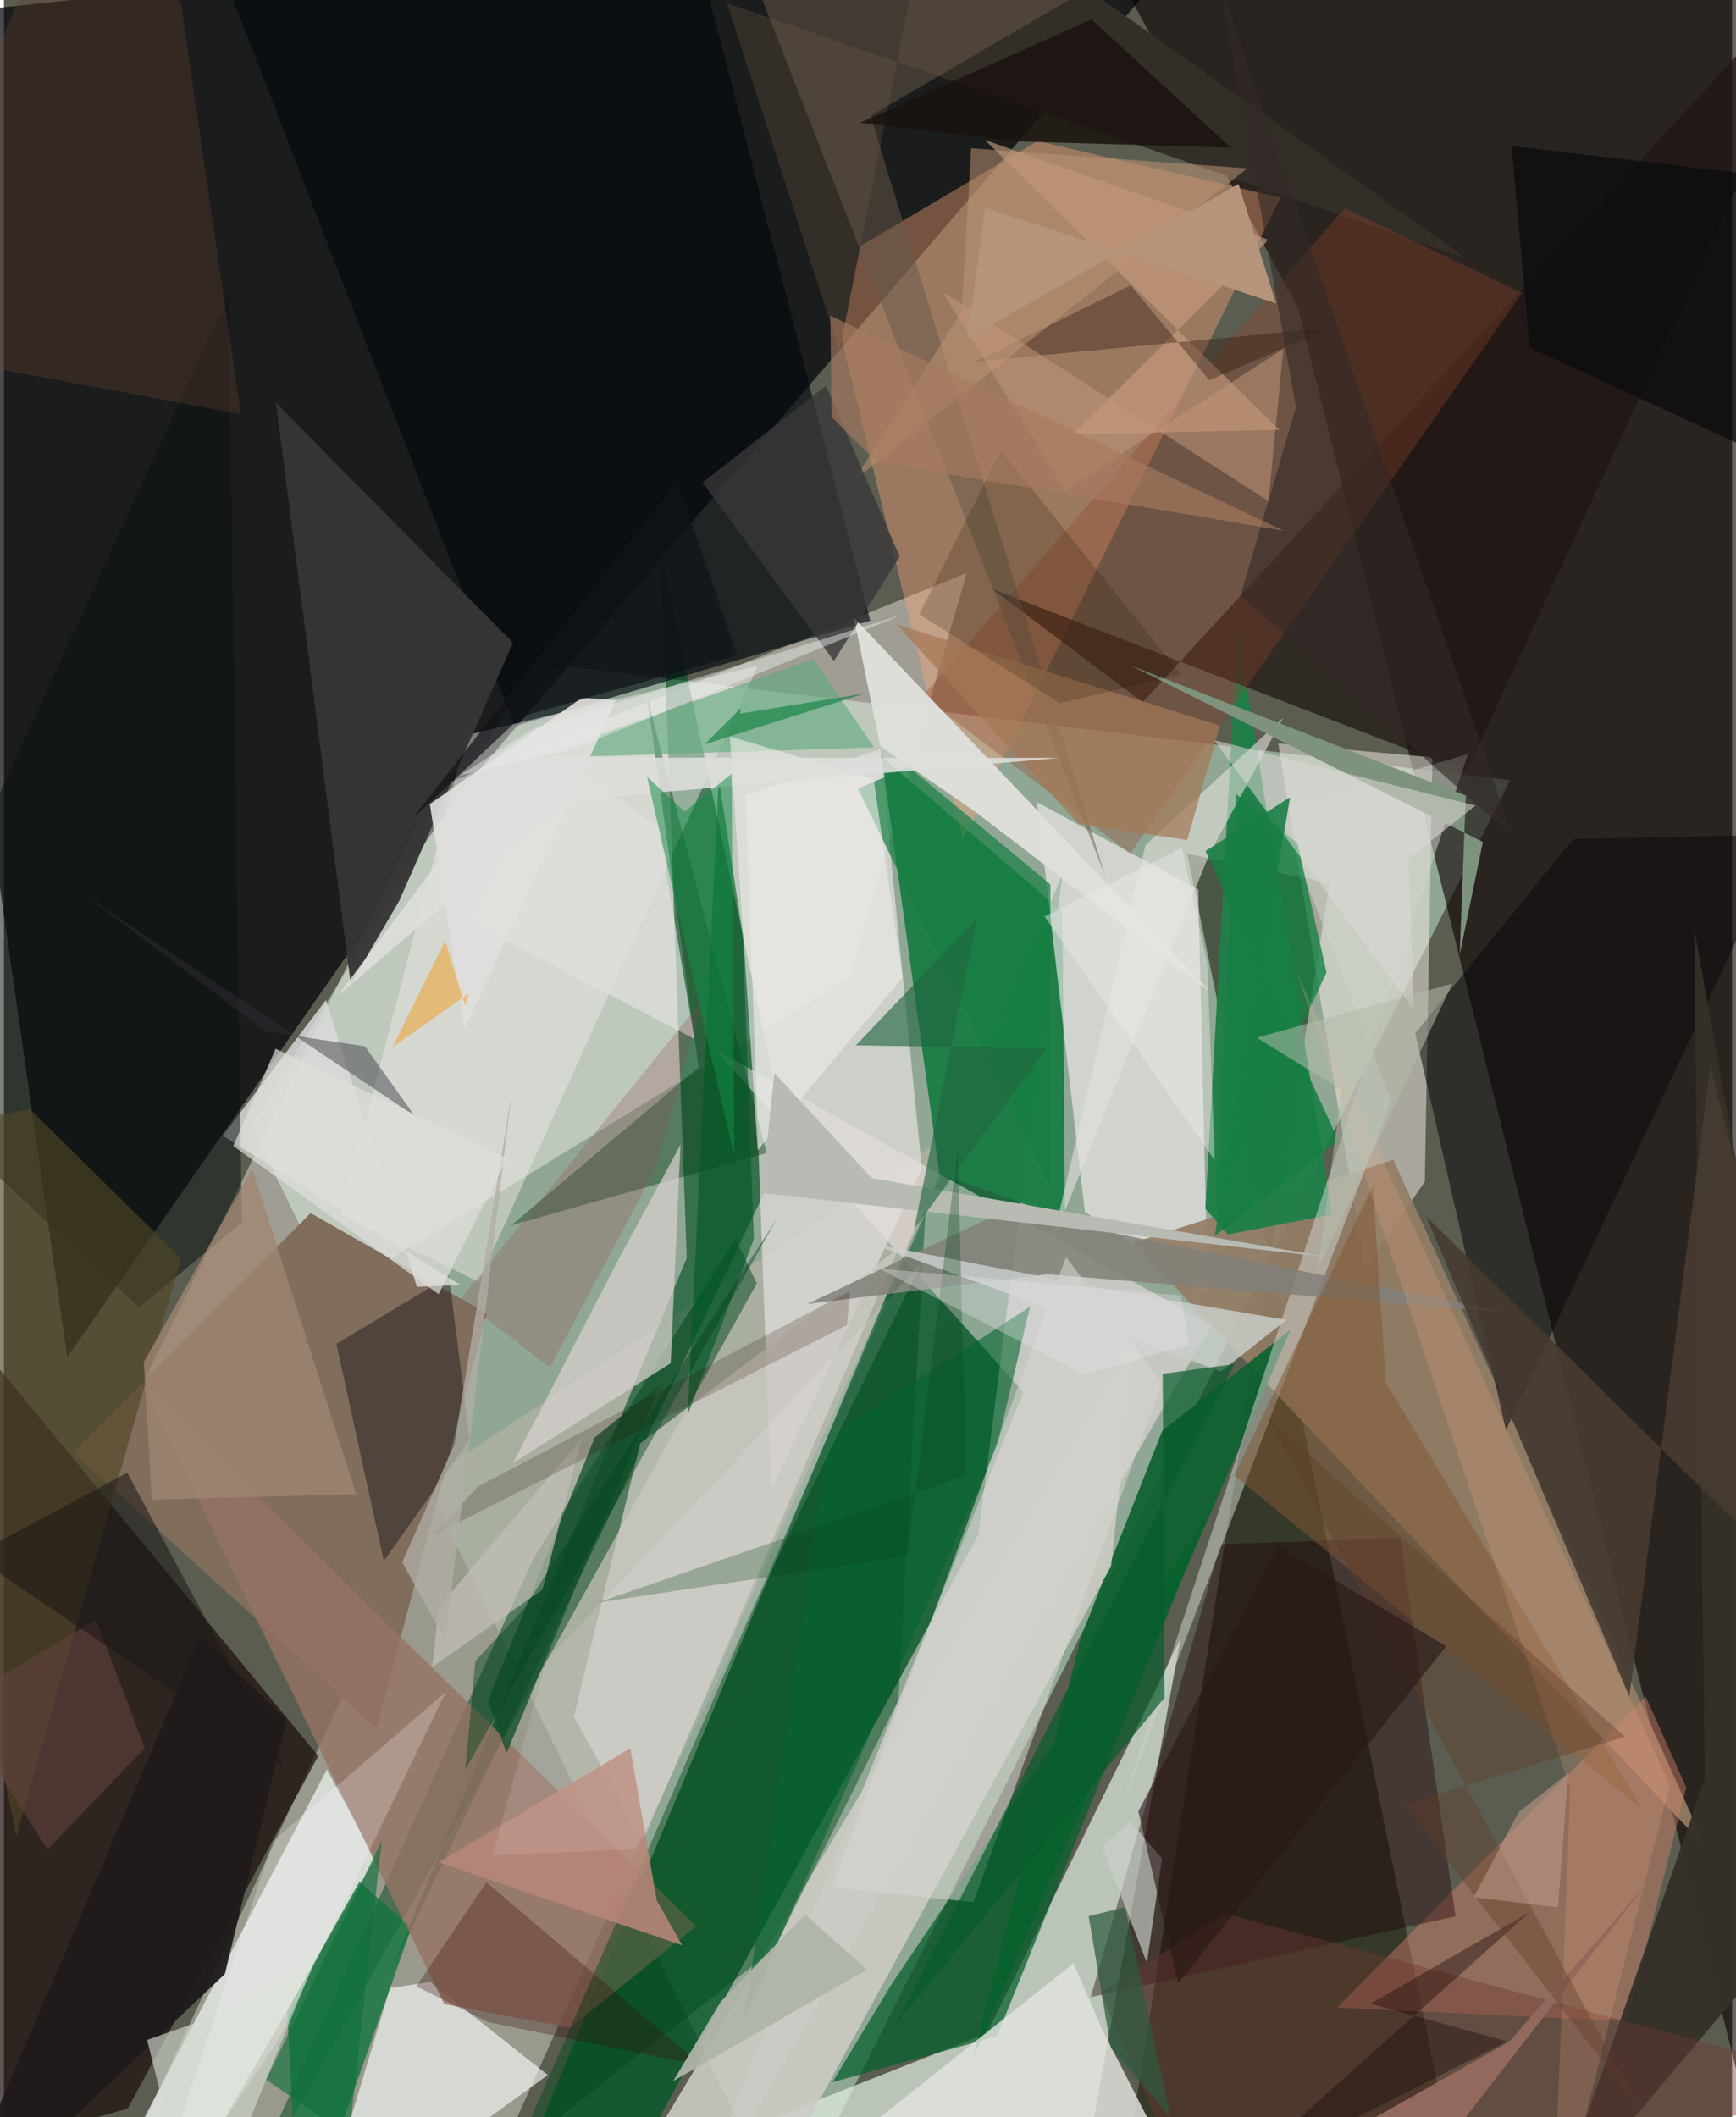 <svg xmlns="http://www.w3.org/2000/svg" width="228" height="278" viewBox="0 0 836 1024"><path fill="#5b5d51" d="M0 0h836v1024H0z"/><path fill="#b4d8c0" fill-opacity=".608" d="M728.548 377.371l-349.773 696.603-259.313-529.671L257.448 320.6z"/><path fill="#010106" fill-opacity=".698" d="M602.751-62L-62 10.258l92.636 646.171 190.737-274.007z"/><path fill="#045727" fill-opacity=".788" d="M234.95 1086h48.32l188.141-343.67 40.644-319.53z"/><path fill="#0a0000" fill-opacity=".608" d="M893.208-33.249L859.154 1086 625.978 148.797 544.136-2.536z"/><path fill="#b3b3a5" fill-opacity=".71" d="M64.823 1032.596l176.73 6.511 222.135-494.661-247.406 163.573z"/><path fill="#e4f1e5" fill-opacity=".698" d="M215.965 1086L475.56 983.438l93.616-190.865L516.193 1086z"/><path fill="#fff8f3" fill-opacity=".412" d="M57.92 688.391l149.99-306.914 257.838-104.3-56.541 195.46z"/><path fill="#014f22" fill-opacity=".624" d="M330.322 608.39L186.567 954.709l192.528-401.252-61.228-285.139z"/><path fill="#1c0d0d" fill-opacity=".702" d="M-62 1054.137l35.36-421.71 178.692 216.895-92.215 170.566z"/><path fill="#1b200f" fill-opacity=".596" d="M538.013 1077.912l103.25-650.743-68.775-14.181L709.256 1086z"/><path fill="#fee9ef" fill-opacity=".486" d="M584.12 640.851L343.865 507.446 493.221 673.26 326.136 1086z"/><path fill="#1e7e48" fill-opacity=".98" d="M512.089 441.135l1.191 148.025-60.705-21.375-27.96-201.92z"/><path fill="#f8a377" fill-opacity=".404" d="M396.962 129.277l66.873 276.899L617.553 95.55 500.068 68.187z"/><path fill="#f5eee8" fill-opacity=".514" d="M687.37 571.476l3.692-205.13-74.595-6.788 41.909 254.404z"/><path fill="#f6eded" fill-opacity=".639" d="M577.75 430.222l4.648 196.355-59.483-40.526-23.162-198.065z"/><path fill="#01080e" fill-opacity=".655" d="M86.868-62l160.235 413.29 171.97-51.086L341.076-1.494z"/><path fill="#816d5c" d="M33.404 702.472L180.246 835.95l53.31-200.69-85.213-48.527z"/><path fill="#937e66" fill-opacity=".922" d="M823.328 893.42L546.273 601.07l125.886-40.127 106.946 234.284z"/><path fill="#f9fffe" fill-opacity=".639" d="M95.924 1043.42l83.668-144.615-23.369-42.969L35.503 1086z"/><path fill="#e4dfde" fill-opacity=".714" d="M358.766 384.599l12.256 336.512L444.07 565.4l-20.192-203.078z"/><path fill="#01441b" fill-opacity=".494" d="M353.942 599.087l10.276 21.636L105.225 1086l150.917-332.37z"/><path fill="#207f49" fill-opacity=".969" d="M596.783 304.796l-15.59 279.815 10.894 12.464 50.5-9.692z"/><path fill="#106232" fill-opacity=".949" d="M521.17 791.435l-52.299 203.891 153.63-352.255-62.125 48.908z"/><path fill="#147540" fill-opacity=".808" d="M197.101 932.42l-25.076-22.356-35.003 62.545L142.815 1086z"/><path fill="#fcffff" fill-opacity=".616" d="M186.77 961.53L149.303 1086l113.819-82.363-56.85-45.043z"/><path fill="#ccccc5" fill-opacity=".898" d="M547.47 646.24L283.019 1086h73.14L535.6 757.514z"/><path fill="#efe9e7" fill-opacity=".467" d="M364.641 322.059l-140.978 33.56-60.683 232.002 66.648 32.325z"/><path fill="#1f1514" fill-opacity=".714" d="M478.137 284.937l229.374 88.444L898-38.201 550.86 339.695z"/><path fill="#957364" fill-opacity=".796" d="M273.862 980.758l61.02-49.13L66.269 668.59l146.723 300.723z"/><path fill="#cd7e68" fill-opacity=".467" d="M794.17 820.513l19.692 44.024-28.46 113.096-140.5-6.626z"/><path fill="#342e29" d="M404.214 169.54L349.805 1.56l357.59 123.407L449.709-58.356z"/><path fill="#200008" fill-opacity=".4" d="M675.443 743.917l26.798 182.924-176.496 39.087 62.87-219.076z"/><path fill="#0e0a0e" fill-opacity=".561" d="M682.731 499.754l76.342-93.909 103.118-2.208-135.562 288.13z"/><path fill="#cdcac4" fill-opacity=".792" d="M307.844 698.076l-32.132 132.138 33.245 60.441 123.75-286.845z"/><path fill="#96452c" fill-opacity=".329" d="M734.4 141.7L544.797 412.905l-100.38-76.117L648.64 100.585z"/><path fill="#06602d" fill-opacity=".737" d="M480.41 984.814l-79.654 22.328 28.757-47.64 153.13-227.368z"/><path fill="#e2e3de" fill-opacity=".827" d="M531.249 981.519l-13.802-31.954L346.002 1086l215.047-46.353z"/><path fill="#cdd2cb" fill-opacity=".533" d="M616.322 391.861l54.908 140.467-131.766 344.988L708.21 364.719z"/><path fill="#004a1c" fill-opacity=".463" d="M432.72 822.228l-60.284 120.618-124.225 97.088 197.583-453.268z"/><path fill="#ddded9" fill-opacity=".992" d="M411.167 298.81l12.734 62.12 45.914 31.637 113.234 86.686z"/><path fill="#010009" fill-opacity=".38" d="M225.314 696.326l-41.543 58.678-22.944-104.99 54.473-32.82z"/><path fill="#363535" fill-opacity=".961" d="M191.185 435.782L246.24 310.88 131.591 194.82l36.181 281.092z"/><path fill="#dbdbd9" fill-opacity=".831" d="M199.786 622.414L155.78 483.67l-49.96 65.648 114.962 72.155z"/><path fill="#033d12" fill-opacity=".408" d="M336.052 516.203l-24.696-177.802 57.684 219.266-123.73 35.035z"/><path fill="#5fa97e" fill-opacity=".62" d="M420.915 361.478l-124.771 4.003-38.713.804 134.12-47.646z"/><path fill="#d9d1cf" fill-opacity=".714" d="M246.348 707.55l51.394-99.255 29.538-54.601-4.722 105.607z"/><path fill="#0a1412" fill-opacity=".533" d="M115.075 591.269l-6.434-448.496L-62 514.143 65.392 632.32z"/><path fill="#514626" fill-opacity=".639" d="M-62 550.006l74.548-13.51 73.11 72.099L5.997 888.236z"/><path fill="#e2e0db" fill-opacity=".596" d="M507.048 601.009l76.232-188.222 35.588-65.647-66.584 61.585z"/><path fill="#cad0c9" fill-opacity=".659" d="M531.28 893.346l21.644 56.016 7.293-50.465-15.407-17.999z"/><path fill="#353128" fill-opacity=".953" d="M822.87 860.595l-74.052 210.808L898 894.561l-80.369-445.666z"/><path fill="#cb9c7f" fill-opacity=".616" d="M474.512 67.68l137.416 48.27-94.865 94.152 99.836-2.236z"/><path fill="#03642e" fill-opacity=".58" d="M480.334 699.602L358.23 976.195l40.13-280.176 98.034-64.06z"/><path fill="#818079" fill-opacity=".851" d="M483.985 585.746l243.168 49.022-222.438-18.455-116.07 14.347z"/><path fill="#d5d5d0" fill-opacity=".557" d="M513.816 608.035L400.61 912.872l68.365 7.113 91.19-251.015z"/><path fill="#147f43" fill-opacity=".698" d="M506.255 427.785l-68.538-56.859-24.525 10.445 93.233 193.059z"/><path fill="#cacfcc" fill-opacity=".82" d="M539.286 624.62l81.141 13.78-31.576 24.901-169.631-61.948z"/><path fill="#005825" fill-opacity=".612" d="M345.81 376.65l-15.075 307.804 32.045-85.197-5.413-147.37z"/><path fill="#674032" fill-opacity=".337" d="M114.596 200.309L-62 167.5 32.465-62 85.578 1.383z"/><path fill="#7d937e" d="M704.264 461.634l11.18-54.395-170.41-85.394 162.159 63.007z"/><path fill="#360600" fill-opacity=".286" d="M233.387 910.378l104.254 88.753-103.364-21.076-34.807-17.334z"/><path fill="#69584c" fill-opacity=".51" d="M419.15 56.073L621.263-62H342.645l190.13 485.68z"/><path fill="#6d3730" fill-opacity=".424" d="M584.616 1086L898 1008.09l-307.35-82.55-60.283 38.399z"/><path fill="#815837" fill-opacity=".525" d="M662.23 573.607l6.37 95.165 124.302 206.687-197.77-161.912z"/><path fill="#b78677" fill-opacity=".871" d="M210.283 900.739l92.731-55.158 12.812 73.655 12.307 21.64z"/><path fill="#ebebe7" fill-opacity=".624" d="M420.697 376.74l14.058 96.032-70.125 83.54-13.439-200.085z"/><path fill="#065c2b" fill-opacity=".69" d="M561.499 821.03l-.933-156.566 34.7-4.708-163.962 319.456z"/><path fill="#473b31" fill-opacity=".906" d="M825.449 515.753L786.328 820.48l-98.344-232.22L898 795.727z"/><path fill="#a08670" fill-opacity=".776" d="M67.688 658.76l52.428-93.562 50.281 157.439-98.892 2.708z"/><path fill="#1f1a1b" fill-opacity=".945" d="M94.96 791.903L-31.23 1086l138.102-131.258 29.796-122.908z"/><path fill="#b8bbb3" d="M366.638 576.973l275.15 31.286-221.972-38.429-47.089-50.862z"/><path fill="#291309" fill-opacity=".357" d="M583.133 183.891l-38.093-45.845-74.99 36.816 171.893-16.358z"/><path fill="#158042" fill-opacity=".78" d="M639.81 470.285l-53.956 115.79 10.205-202.05 29.675 23.757z"/><path fill="#206740" fill-opacity=".627" d="M440.259 594.615l63.994-87.55-92.138-1.456 58.801-61.685z"/><path fill="#1a130e" fill-opacity=".859" d="M414.276 59.357L526.14 9.39l67.463 62.037-103.66-3.036z"/><path fill="#fdb389" fill-opacity=".192" d="M749.135 1086l8.63-220.894-132.573-395.243 180.685 393.455z"/><path fill="#dbd8d5" fill-opacity=".557" d="M679.502 415.284l32.409-25.66-126.59-31.656 96.683 130.599z"/><path fill="#104e2a" fill-opacity=".757" d="M234.072 822.628l9.059 25.328 74.094-178.205-31.4 25.5z"/><path fill="#e1dfdd" fill-opacity=".91" d="M296.153 338.55l-73.298 159.2-16.818-108.856 73.516-51.345z"/><path fill="#946a5e" fill-opacity=".996" d="M608.19 1055.28l50.857 30.72 137.04-176.675-67.855 78.168z"/><path fill="#c3bfba" fill-opacity=".698" d="M210.493 777.047l68.887-81.037-18.897 72.87-53.362 37.464z"/><path fill="#bc9374" fill-opacity=".537" d="M467.928 71.715l-4.682 79.279-52.01 81.245 190.21-150.83z"/><path fill="#a57855" fill-opacity=".71" d="M519.809 398.527l52.596 7.771 15.927-55.356-156.556-48.994z"/><path fill="#f69505" fill-opacity=".439" d="M213.457 454.968l9.74 31.562 1.817-6.128-37.054 26.082z"/><path fill="#383738" fill-opacity=".784" d="M397.628 186.609l-59.666 46.772 63.563 86.312 31.845-50.538z"/><path fill="#2e5b3f" fill-opacity=".71" d="M535.48 990.607l28.854 33.415-21.982-101.575-17.59 4.314z"/><path fill="#d1d9d0" fill-opacity=".635" d="M99.16 976.163l-29.922 10.463L94.164 1086l55.21-135.476z"/><path fill="#08090d" fill-opacity=".682" d="M842.877 84.037L729.297 70.58l8.796 97.512L898 241.842z"/><path fill="#342927" fill-opacity=".608" d="M625.066 196.974l-26.823 91.036 131.45 116.254L588.501-6.978z"/><path fill="#e1e1de" fill-opacity=".694" d="M226.629 446.6l107.387 55.883-17.292-102.356-50.024-35.175z"/><path fill="#261d00" fill-opacity=".204" d="M569.479 326.23l-58.693 13.815-67.987-42.901 39.425-79.27z"/><path fill="#290f05" fill-opacity=".2" d="M407.805 640.926L206.958 742.96l22.374-23.982L409.4 624.431z"/><path fill="#c3977b" fill-opacity=".518" d="M618.91 168.649l-105.517 68.567-59.399-96.173 157.765 101.35z"/><path fill="#302e39" fill-opacity=".439" d="M174.671 506.104l-48.098-7.294-87.974-66.304 160.204 107.298z"/><path fill="#66433e" fill-opacity=".549" d="M68.084 845.544l-47.103 49.06-44.334-70.73 67.972-40.44z"/><path fill="#111217" fill-opacity=".694" d="M325.847 232.45l28.833 84.472-104.237 29.582-53.422 50.066z"/><path fill="#dddedb" fill-opacity=".875" d="M272.284 387.08l238.378-20.496-262.87-.218-86.254 115.215z"/><path fill="#170a08" fill-opacity=".396" d="M738.231 924.768l-146.51 130.948 135.545-68.34-66.178-18.265z"/><path fill="#633c28" fill-opacity=".38" d="M611.189 685.29l180.478 335.34-114.192-147.834 106.71-32.75z"/><path fill="#bb9987" fill-opacity=".573" d="M751.814 922.553l4.89-64.917-23.996 18.857-21.65 41.127z"/><path fill="#914651" fill-opacity=".251" d="M315.179 565.218l-51.102 96.195-43.132-33.182 116.912-144.485z"/><path fill="#00451c" fill-opacity=".431" d="M228.037 803.342l23.143-24.865 122.846-189.149-150.818 266.576z"/><path fill="#167d43" fill-opacity=".871" d="M622.207 385.602l-36.48 212.231 59.85-46.247-64.284-139.972z"/><path fill="#afb4a8" fill-opacity=".937" d="M346.737 968.13l40.838-42.177 29.886 26.66-93.687 53.92z"/><path fill="#0c4520" fill-opacity=".31" d="M437.123 752.6l24.33-197.193 3.933 158.234-178.015 61.449z"/><path fill="#2a1717" fill-opacity=".616" d="M548.79 876.079l67.637-128.215 81.284 48.335-129.728 163.138z"/><path fill="#1b1917" fill-opacity=".557" d="M136.188 855.103L59.645 712.259-62 777.77v-57.608z"/><path fill="#e7e3e5" fill-opacity=".353" d="M522.595 664.868l-99.23-51.296 145.953 13.042 4.141 23.798z"/><path fill="#0f6f3a" fill-opacity=".631" d="M126.79 1005.889l55.971-115.565L161.228 1086h83.228z"/><path fill="#b6947b" d="M466.09 163.64l131.148-74.656 18.204 57.758-140.765-46.263z"/><path fill="#138d48" fill-opacity=".518" d="M329.268 392.532l22.775-18.238 1.265 185.075-42.23-183.71z"/><path fill="#ebece8" fill-opacity=".447" d="M582.073 465.492l3.71 95.744-82.364-117.958 66.412-33.245z"/><path fill="#037935" fill-opacity=".557" d="M416.184 335.461l-77.292 24.6 17.612-17.54-.37 2.63z"/><path fill="#b3bbab" fill-opacity=".541" d="M635.632 613.595l11.438-86.413-41-25.288 94.6-26.203z"/><path fill="#e8eaea" fill-opacity=".478" d="M434.763 297.256l-157.79 64.38-56.603 13.5 35.819-22.743z"/><path fill="#fffdfd" fill-opacity=".231" d="M213.71 818.413l-83.577 72.064L65.338 1086l67.008-98.594z"/><path fill="#b0aea6" fill-opacity=".753" d="M192.669 755.635l25.171-56.934 27.75-169.604-32.01 264.432z"/><path fill="#a87a60" fill-opacity=".631" d="M400.437 201.794l-.684-49.125 219.351 104.024-197.043-33.262z"/><path fill="#dfdedb" fill-opacity=".698" d="M210.286 625.947l33.085-65.764-111.937-52.944-20.464 47.019z"/><path fill="#fff6ff" fill-opacity=".114" d="M262.155 803.51l-25.713 93.892 69.345-3.138 137.59-282.536z"/></svg>